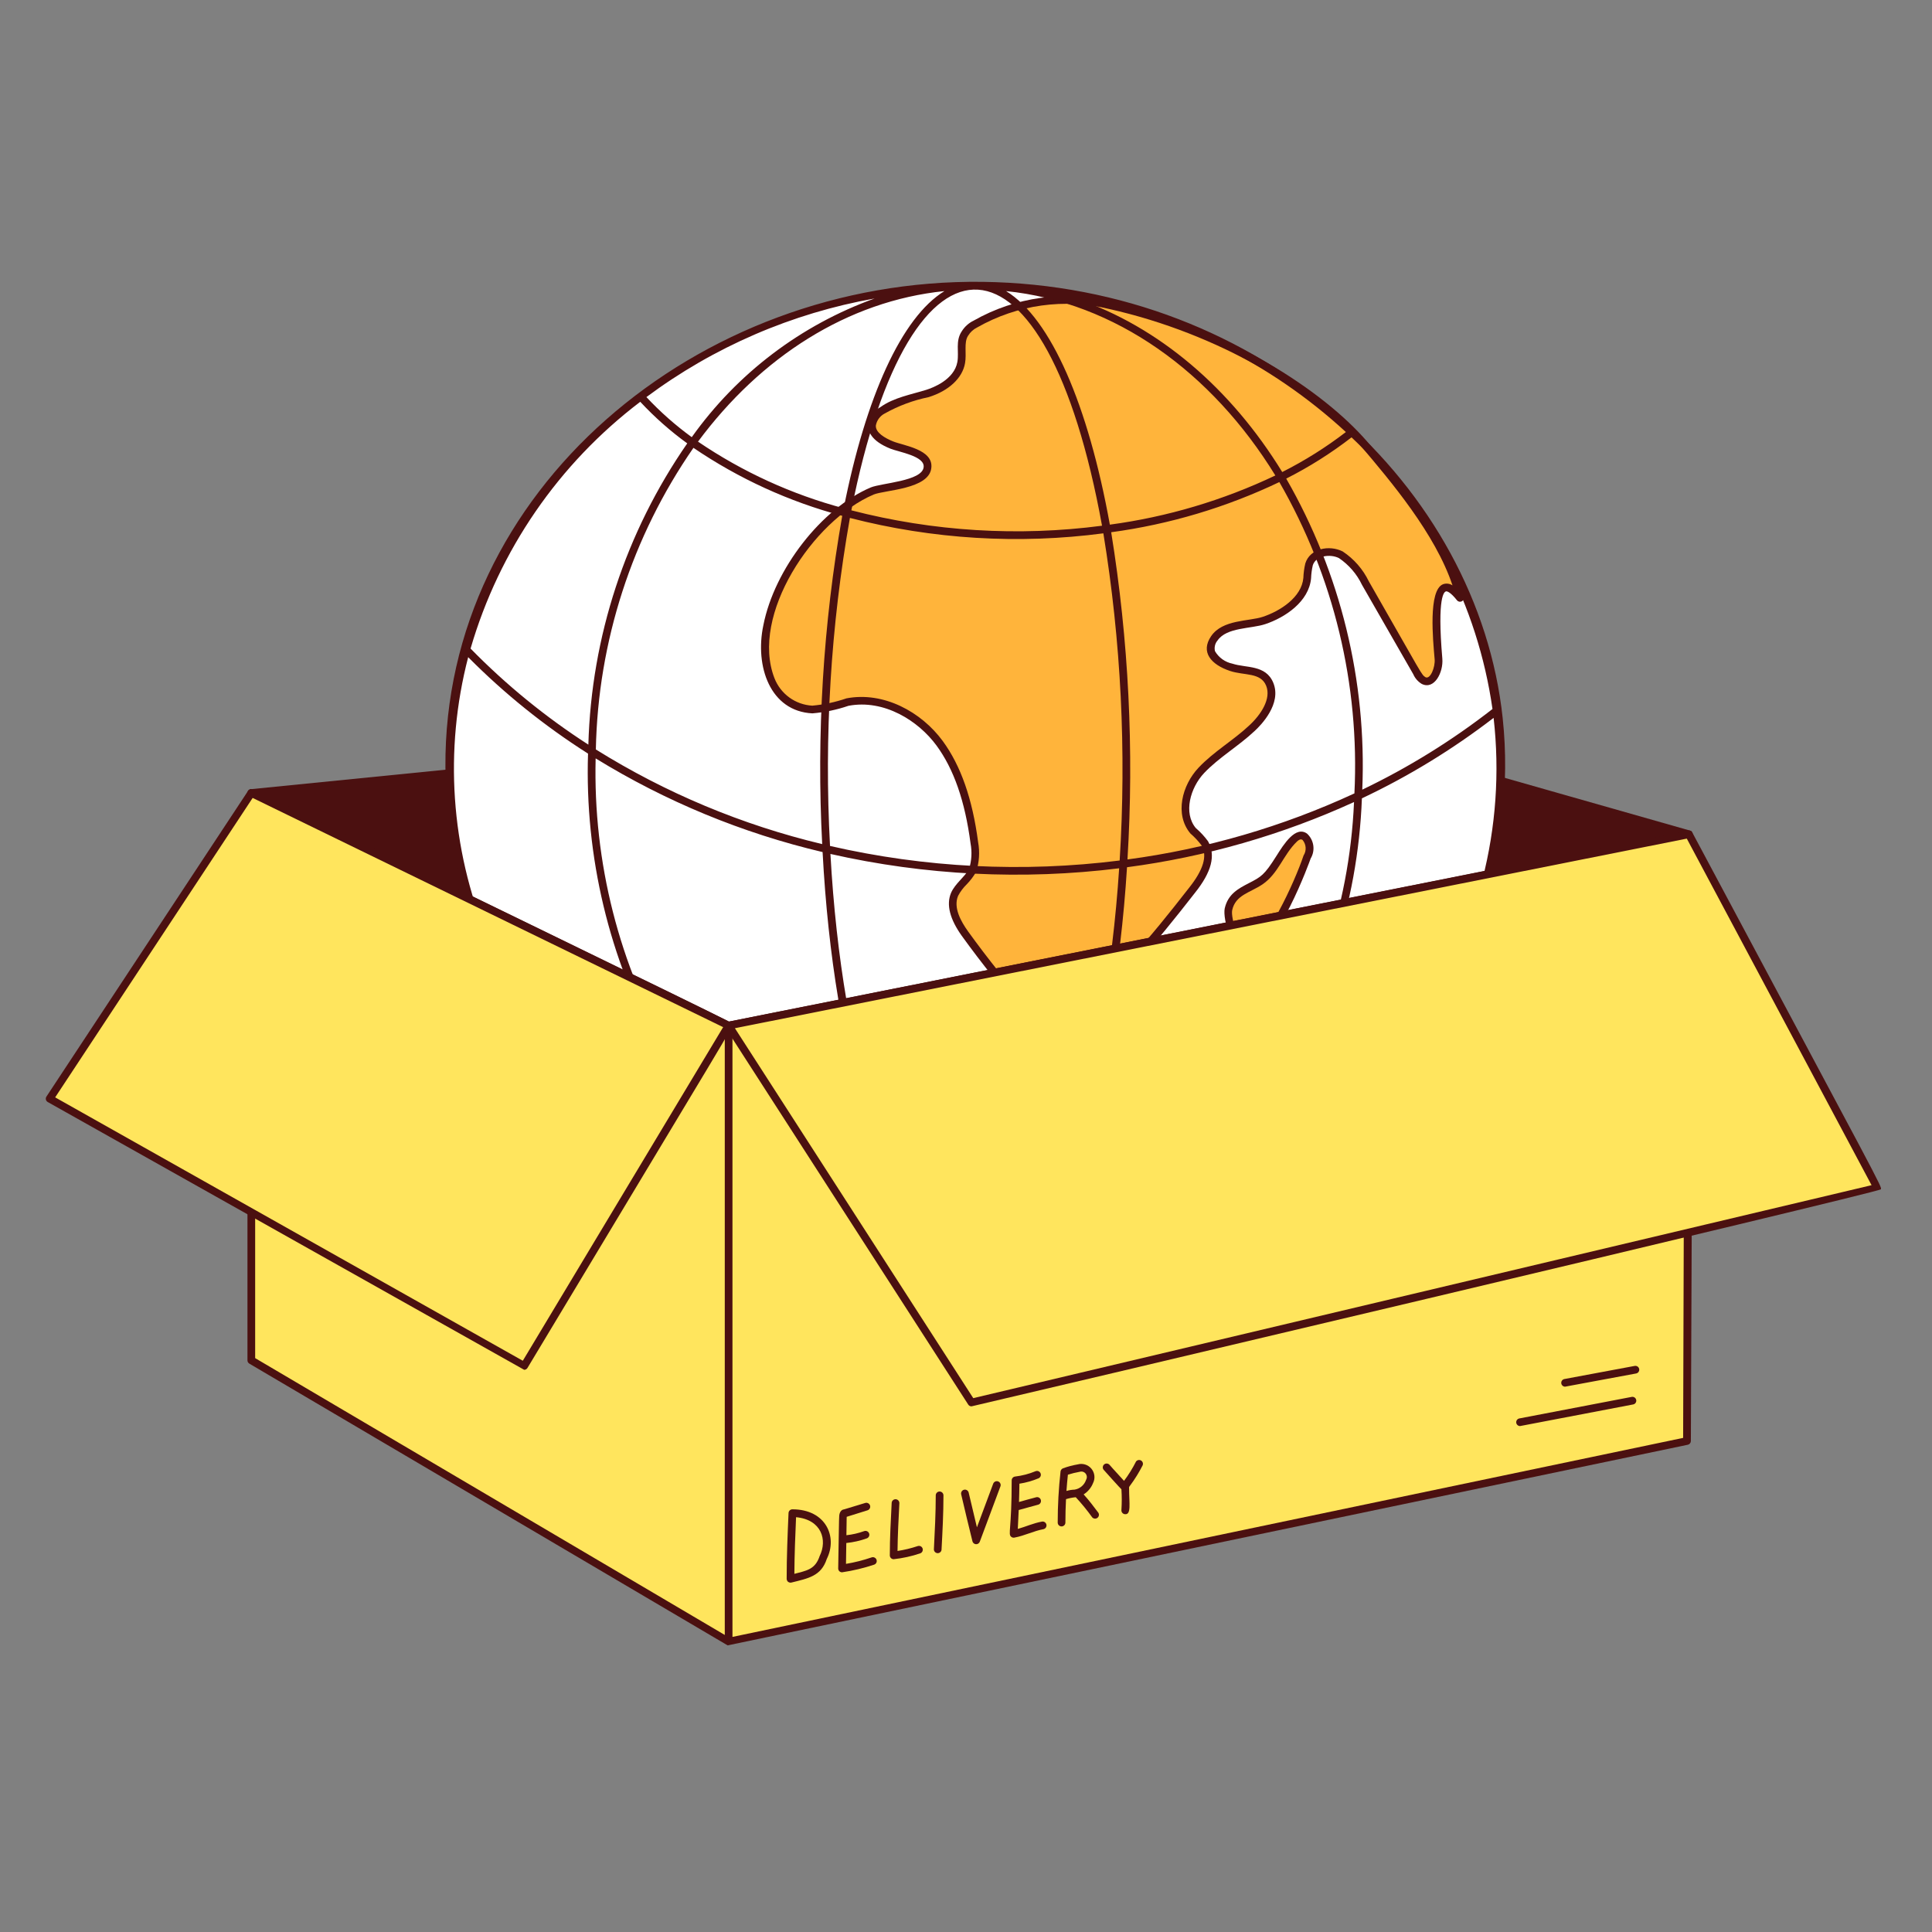 <svg width="154" height="154" viewBox="0 0 154 154" fill="none" xmlns="http://www.w3.org/2000/svg">
<rect x="0" y="0" width="154" height="154" fill="#808080" stroke="none"/>
<path d="M134.703 66.203L96.318 55.28L20.001 62.904C19.935 62.911 19.872 62.939 19.823 62.984C19.774 63.03 19.742 63.09 19.73 63.155C19.718 63.221 19.728 63.288 19.758 63.348C19.788 63.407 19.837 63.455 19.897 63.485C58.118 82.062 57.973 82.078 58.137 82.047L134.679 66.799C134.746 66.785 134.807 66.749 134.852 66.697C134.897 66.645 134.923 66.579 134.925 66.51C134.928 66.441 134.908 66.374 134.867 66.318C134.827 66.262 134.769 66.222 134.703 66.203Z" fill="#4B1010"/>
<path d="M77.736 99.76C100.854 99.76 119.595 82.525 119.595 61.266C119.595 40.006 100.854 22.771 77.736 22.771C54.619 22.771 35.878 40.006 35.878 61.266C35.878 82.525 54.619 99.76 77.736 99.76Z" fill="white"/>
<path d="M108.681 35.332C104.813 30.885 97.055 26.265 88.5 24.344C84.853 23.442 80.998 23.977 77.735 25.839C76.311 26.41 76.748 28.168 76.614 28.906C76.39 30.177 75.119 30.999 73.924 31.373C72.728 31.747 71.382 31.971 70.336 32.718C69.275 33.249 68.956 34.635 71.083 35.484C71.831 35.783 74.073 36.082 73.92 37.278C73.77 38.698 70.407 38.773 69.51 39.147C65.473 40.865 61.96 45.724 61.138 49.91C60.499 52.944 61.581 56.406 64.726 56.562C65.692 56.478 66.645 56.278 67.563 55.964C70.328 55.441 73.243 57.011 74.888 59.254C76.532 61.496 77.28 64.337 77.653 67.177C77.79 67.926 77.738 68.695 77.504 69.419C76.786 70.712 74.7 71.336 76.906 74.428C78.514 76.657 80.236 78.802 82.064 80.855C82.429 81.298 82.927 81.613 83.484 81.752C84.105 81.736 84.706 81.527 85.203 81.154C89.089 78.464 92.079 74.726 94.995 70.989C95.891 69.868 96.714 68.448 96.041 67.252C95.757 66.868 95.431 66.517 95.069 66.205C93.948 64.859 94.546 62.692 95.742 61.421C96.938 60.151 98.508 59.254 99.778 58.058C100.676 57.236 101.721 55.816 101.198 54.544C100.676 53.273 99.256 53.573 98.132 53.2C97.007 52.826 95.964 52.078 96.786 50.882C97.608 49.687 99.627 49.835 100.748 49.462C102.317 48.939 104.036 47.742 104.187 46.098C104.187 43.951 105.784 43.683 106.877 44.229C107.713 44.791 108.384 45.565 108.821 46.472C113.315 54.317 113.017 53.953 113.455 54.245C114.203 54.62 114.725 53.348 114.651 52.526C114.574 51.48 113.828 44.454 116.37 47.668C115.334 43.252 111.596 38.767 108.681 35.332Z" fill="#FFB43B"/>
<path d="M116.678 47.591C115.59 43.002 111.573 38.265 108.913 35.127C105.518 31.228 98.039 26.168 88.572 24.042C84.864 23.124 80.944 23.664 77.622 25.55C77.225 25.74 76.891 26.039 76.659 26.412C76.139 27.191 76.457 28.052 76.313 28.847C76.061 30.272 74.35 30.912 73.832 31.074C72.644 31.445 71.245 31.688 70.199 32.438C69.943 32.578 69.721 32.774 69.55 33.01C69.379 33.247 69.263 33.518 69.21 33.805C69.16 34.357 69.425 35.144 70.974 35.763C71.664 36.039 73.734 36.354 73.623 37.24C73.506 38.354 70.267 38.496 69.398 38.858C65.487 40.525 61.73 45.349 60.846 49.843C60.156 53.115 61.39 56.699 64.756 56.862C65.735 56.78 66.701 56.578 67.63 56.26C70.48 55.719 73.21 57.463 74.651 59.429C76.031 61.312 76.919 63.858 77.363 67.231C77.49 67.908 77.449 68.606 77.246 69.264C76.883 69.919 76.146 70.414 75.812 71.161C75.402 72.118 75.731 73.286 76.662 74.593C78.277 76.831 80.005 78.984 81.839 81.046C82.265 81.554 82.847 81.908 83.494 82.053C84.178 82.038 84.84 81.81 85.388 81.4C89.168 78.784 92.09 75.22 95.245 71.174C96.576 69.511 96.927 68.176 96.291 67.054C96.007 66.668 95.68 66.315 95.316 66.003C94.312 64.798 94.877 62.793 95.976 61.625C97.132 60.398 98.727 59.471 99.996 58.278C100.521 57.796 102.182 56.095 101.493 54.422C100.895 52.969 99.317 53.259 98.242 52.902C97.952 52.843 97.678 52.724 97.438 52.553C97.197 52.381 96.996 52.16 96.846 51.905C96.81 51.757 96.81 51.602 96.846 51.453C96.881 51.305 96.952 51.167 97.052 51.051C97.781 49.991 99.719 50.131 100.858 49.748C102.436 49.222 104.338 47.956 104.506 46.093C104.518 45.746 104.564 45.401 104.642 45.063C104.878 44.296 106.022 44.134 106.725 44.484C107.517 45.02 108.153 45.757 108.565 46.619L112.651 53.74C112.79 54.063 113.027 54.334 113.328 54.515C114.325 55.013 115.061 53.6 114.968 52.499C114.534 47.431 115.143 47.184 115.251 47.141C115.343 47.105 115.635 47.214 116.14 47.853C116.184 47.907 116.245 47.944 116.312 47.959C116.38 47.974 116.451 47.966 116.513 47.935C116.576 47.905 116.626 47.854 116.656 47.792C116.686 47.729 116.694 47.658 116.678 47.591ZM115.025 46.569C113.825 47.043 114.227 51.054 114.355 52.55C114.409 53.175 114.015 54.16 113.635 53.986C113.274 53.746 113.521 54.038 109.105 46.331C108.637 45.366 107.918 44.545 107.024 43.954C105.951 43.417 104.41 43.716 104.045 44.916C103.956 45.293 103.905 45.678 103.891 46.066C103.752 47.606 102.064 48.699 100.662 49.166C99.553 49.536 97.461 49.37 96.544 50.7C95.666 51.979 96.535 52.978 98.046 53.482C99.178 53.859 100.482 53.582 100.923 54.653C101.35 55.69 100.509 56.97 99.577 57.825C98.311 59.017 96.75 59.903 95.527 61.203C94.223 62.591 93.61 64.912 94.886 66.436C95.218 66.723 95.518 67.044 95.782 67.394C96.254 68.232 95.921 69.343 94.761 70.792C91.635 74.8 88.746 78.326 85.033 80.897C84.608 81.219 84.098 81.41 83.566 81.447C83.067 81.32 82.622 81.037 82.297 80.638C80.476 78.593 78.761 76.455 77.159 74.234C76.597 73.447 75.971 72.34 76.372 71.404C76.552 71.066 76.783 70.758 77.057 70.49C77.347 70.193 77.599 69.86 77.806 69.499C78.056 68.735 78.111 67.92 77.966 67.128C77.511 63.671 76.586 61.033 75.144 59.064C73.439 56.74 70.433 55.102 67.476 55.665C66.594 55.968 65.677 56.164 64.748 56.248C64.087 56.212 63.45 55.985 62.915 55.595C62.38 55.205 61.968 54.669 61.73 54.051C59.789 49.059 64.783 41.487 69.635 39.421C70.519 39.053 74.052 39.005 74.235 37.307C74.42 35.827 72.044 35.525 71.204 35.191C70.544 34.927 69.769 34.482 69.816 33.915C69.852 33.712 69.935 33.521 70.057 33.355C70.179 33.19 70.338 33.054 70.521 32.96C71.614 32.347 72.794 31.907 74.022 31.656C75.628 31.154 76.713 30.142 76.923 28.951C77.063 28.184 76.813 27.293 77.165 26.763C77.34 26.476 77.593 26.245 77.894 26.099C81.091 24.277 84.866 23.753 88.439 24.636C97.148 26.592 104.705 31.215 108.451 35.524C110.862 38.367 114.406 42.548 115.779 46.66C115.669 46.587 115.544 46.541 115.413 46.525C115.282 46.509 115.149 46.525 115.025 46.569Z" fill="#4B1010"/>
<path d="M78.312 22.466C55.54 22.178 35.355 39.14 35.504 61.153C35.637 80.942 52.19 100.067 77.736 100.067C104.423 100.067 122.044 78.541 119.78 57.247C117.823 38.839 100.598 22.749 78.312 22.466ZM112.708 81.868C108.896 84.038 104.873 85.816 100.702 87.177C105.513 80.241 108.239 72.073 108.557 63.637C112.277 61.881 115.796 59.73 119.056 57.221C120.046 65.938 117.786 74.713 112.708 81.868ZM47.479 60.451C53.071 63.891 59.178 66.413 65.569 67.919C66.01 76.276 67.273 83.647 69.096 89.215C63.695 88.181 58.449 86.458 53.486 84.09C49.349 76.912 47.271 68.733 47.479 60.451ZM107.961 63.242C102.23 65.897 96.131 67.672 89.871 68.507C90.402 59.792 89.967 51.044 88.573 42.425C93.222 41.796 97.744 40.447 101.977 38.426C106.312 45.952 108.389 54.567 107.961 63.242ZM66.161 67.431C65.688 58.684 66.219 49.911 67.746 41.285C74.339 42.985 81.198 43.402 87.949 42.512C89.357 51.129 89.793 59.877 89.248 68.591C81.544 69.561 73.729 69.168 66.161 67.431ZM89.208 69.212C88.666 77.511 87.291 84.823 85.39 90.177C80.178 90.546 74.94 90.267 69.797 89.347C67.956 83.827 66.657 76.414 66.193 68.068C73.741 69.778 81.528 70.165 89.208 69.212ZM88.467 41.82C86.743 32.279 83.767 25.389 80.194 23.203C88.906 24.091 96.589 29.655 101.658 37.9C97.491 39.882 93.04 41.205 88.467 41.82ZM87.842 41.905C81.165 42.78 74.382 42.363 67.862 40.679C72.605 16.64 83.396 17.406 87.843 41.905H87.842ZM67.252 40.515C63.11 39.409 59.184 37.613 55.639 35.203C60.642 28.455 67.557 23.99 75.282 23.203C71.869 25.288 69.004 31.652 67.252 40.515ZM67.135 41.117C65.614 49.751 65.078 58.529 65.537 67.284C59.154 65.76 53.062 63.212 47.495 59.739C47.668 51.134 50.374 42.772 55.275 35.697C58.895 38.158 62.905 39.991 67.135 41.117ZM69.321 89.882C70.948 94.6 72.99 97.926 75.278 99.326C66.71 98.453 59.139 93.058 54.069 85.04C58.933 87.279 64.056 88.906 69.321 89.885V89.882ZM70.024 90.008C75.02 90.873 80.101 91.141 85.16 90.806C80.734 102.618 74.342 102.312 70.024 90.01V90.008ZM85.838 90.757C90.322 90.408 94.758 89.593 99.072 88.322C94.141 94.513 87.532 98.578 80.194 99.326C82.338 98.017 84.267 95.013 85.838 90.759V90.757ZM86.069 90.123C87.967 84.719 89.311 77.443 89.835 69.128C96.091 68.305 102.19 66.553 107.93 63.931C107.562 72.418 104.707 80.61 99.721 87.487C95.279 88.86 90.701 89.744 86.067 90.126L86.069 90.123ZM118.969 56.513C115.75 59.024 112.269 61.18 108.587 62.944C108.955 54.272 106.853 45.674 102.525 38.15C104.361 37.221 106.105 36.12 107.732 34.862C113.823 40.598 117.784 48.233 118.967 56.515L118.969 56.513ZM107.28 34.438C105.693 35.658 103.994 36.725 102.207 37.626C98.13 30.979 92.38 26.032 85.756 23.792C93.801 25.21 101.27 28.905 107.28 34.438ZM55.141 34.847C53.837 33.9 52.626 32.829 51.525 31.652C56.896 27.654 63.124 24.963 69.716 23.792C63.844 25.905 58.758 29.763 55.14 34.847H55.141ZM51.035 32.028C52.174 33.251 53.428 34.361 54.781 35.342C49.877 42.411 47.138 50.756 46.898 59.356C43.492 57.162 40.343 54.593 37.509 51.698C39.789 43.859 44.532 36.963 51.034 32.028H51.035ZM37.319 52.383C40.207 55.294 43.411 57.872 46.872 60.07C46.608 68.282 48.555 76.415 52.509 83.617C47.621 81.181 43.033 78.186 38.835 74.692C35.927 67.616 35.395 59.787 37.319 52.383ZM39.362 75.913C43.582 79.313 48.179 82.218 53.062 84.57C57.149 91.386 62.981 96.462 69.716 98.74C55.969 96.26 44.63 87.528 39.362 75.913ZM85.756 98.742C91.496 96.682 96.486 92.947 100.082 88.021C104.156 86.75 108.098 85.085 111.849 83.049C105.417 91.356 96.108 96.954 85.756 98.742Z" fill="#4B1010"/>
<path d="M100.459 70.235C101.667 69.431 102.122 67.863 103.15 66.871C103.987 66.065 104.725 67.235 104.197 68.292C103.748 69.637 101.207 75.916 99.413 75.766C98.516 75.69 97.76 73.224 97.918 72.478C98.202 71.129 99.421 70.924 100.459 70.235Z" fill="#FFB43B"/>
<path d="M104.189 66.451C103.275 65.792 102.336 67.282 101.735 68.24C100.769 69.774 100.526 69.89 99.528 70.406C98.717 70.826 97.878 71.261 97.621 72.417C97.45 73.272 98.234 76.076 99.474 76.076C101.744 76.076 104.465 68.467 104.474 68.429C104.661 68.117 104.734 67.75 104.682 67.39C104.63 67.03 104.456 66.698 104.189 66.451ZM103.906 68.195C103.224 70.241 100.808 75.583 99.439 75.461C98.839 75.412 98.082 73.222 98.218 72.548C98.488 71.33 99.644 71.161 100.634 70.492C101.896 69.637 102.297 68.124 103.368 67.092C103.504 66.96 103.674 66.841 103.828 66.953C103.972 67.124 104.058 67.337 104.072 67.561C104.086 67.784 104.028 68.007 103.906 68.195Z" fill="#4B1010"/>
<path d="M134.469 114.859L58.078 130.855V81.746L134.618 66.498L134.469 114.859Z" fill="#FFE55D"/>
<path d="M58.078 81.746V130.855L20.031 108.432V63.209L58.078 81.746Z" fill="#FFE55D"/>
<path d="M134.814 66.261C134.634 66.113 134.781 66.153 58.12 81.425L20.166 62.935C20.119 62.912 20.068 62.901 20.015 62.904C19.963 62.907 19.913 62.923 19.869 62.95C19.825 62.978 19.788 63.016 19.763 63.062C19.738 63.108 19.724 63.159 19.725 63.211V108.433C19.725 108.486 19.739 108.539 19.766 108.585C19.793 108.631 19.832 108.67 19.878 108.697L57.999 131.153L134.535 115.161C134.603 115.147 134.665 115.109 134.71 115.054C134.754 115 134.779 114.932 134.779 114.861C134.977 66.266 134.993 66.408 134.814 66.261ZM20.339 63.702L57.772 81.94V130.322L20.339 108.256V63.702ZM134.163 114.614L58.385 130.478V81.998L134.308 66.872L134.163 114.614Z" fill="#4B1010"/>
<path d="M58.078 81.746L77.437 111.794L149.643 94.677L134.618 66.498L58.078 81.746Z" fill="#FFE55D"/>
<path d="M77.437 112.101C77.386 112.101 77.335 112.089 77.29 112.064C77.245 112.04 77.207 112.004 77.179 111.961L57.82 81.913C57.779 81.85 57.762 81.773 57.774 81.698C57.786 81.624 57.825 81.556 57.885 81.509C57.923 81.477 57.969 81.456 58.018 81.446L134.559 66.198C134.623 66.184 134.69 66.192 134.749 66.219C134.809 66.247 134.858 66.293 134.889 66.351C150.04 94.731 150.021 94.583 149.923 94.801C149.815 95.042 77.515 112.101 77.437 112.101ZM58.579 81.959L77.578 111.446L149.183 94.471L134.455 66.846L58.579 81.959Z" fill="#4B1010"/>
<path d="M20.031 63.209L3.96 87.577L41.783 108.879L58.078 81.746L20.031 63.209Z" fill="#FFE55D"/>
<path d="M41.782 109.187L3.808 87.844C3.771 87.824 3.738 87.796 3.713 87.762C3.687 87.729 3.669 87.69 3.659 87.649C3.649 87.608 3.648 87.566 3.655 87.524C3.662 87.483 3.678 87.443 3.702 87.408L19.773 63.04C19.814 62.978 19.876 62.933 19.948 62.913C20.02 62.894 20.096 62.901 20.163 62.933C58.4 81.535 58.31 81.453 58.372 81.659C58.433 81.865 58.448 81.736 42.046 109.037C42.019 109.083 41.981 109.121 41.934 109.147C41.888 109.174 41.836 109.187 41.782 109.187ZM4.398 87.471L41.673 108.466L57.642 81.874L20.139 63.603L4.398 87.471Z" fill="#4B1010"/>
<path d="M62.705 125.847C62.705 124.044 62.781 122.294 62.854 120.602C62.858 120.523 62.891 120.448 62.948 120.394C63.006 120.339 63.082 120.308 63.161 120.308C65.836 120.308 66.781 122.506 65.902 124.266C65.453 125.636 64.425 125.81 63.086 126.145C63.041 126.156 62.993 126.157 62.948 126.147C62.879 126.133 62.816 126.096 62.772 126.041C62.728 125.986 62.704 125.918 62.705 125.847ZM63.454 120.936C63.39 122.401 63.329 123.908 63.319 125.451C64.316 125.188 64.98 125.103 65.336 124.031C65.963 122.768 65.502 121.131 63.454 120.936Z" fill="#4B1010"/>
<path d="M71.234 124.285C71.152 124.285 71.074 124.252 71.017 124.195C70.959 124.137 70.927 124.059 70.927 123.978C70.927 122.626 71.003 121.18 71.076 119.781C71.084 119.703 71.121 119.631 71.181 119.58C71.24 119.528 71.317 119.501 71.395 119.505C71.474 119.508 71.548 119.541 71.603 119.598C71.657 119.654 71.689 119.729 71.69 119.808C71.623 121.078 71.553 122.393 71.542 123.628C72.089 123.544 72.627 123.414 73.152 123.238C73.21 123.218 73.272 123.215 73.331 123.231C73.39 123.246 73.443 123.279 73.483 123.326C73.523 123.372 73.548 123.429 73.555 123.49C73.562 123.55 73.551 123.612 73.523 123.666C73.487 123.739 73.423 123.794 73.346 123.82C72.661 124.051 71.952 124.207 71.234 124.285Z" fill="#4B1010"/>
<path d="M74.44 123.515C74.513 122.067 74.589 120.614 74.589 119.195C74.589 119.155 74.597 119.115 74.612 119.078C74.628 119.041 74.65 119.007 74.679 118.978C74.707 118.95 74.741 118.927 74.778 118.912C74.816 118.896 74.856 118.888 74.896 118.888C74.936 118.888 74.976 118.896 75.013 118.912C75.05 118.927 75.084 118.95 75.113 118.978C75.141 119.007 75.164 119.041 75.179 119.078C75.195 119.115 75.203 119.155 75.203 119.195C75.203 120.644 75.126 122.086 75.049 123.546C75.037 123.62 74.998 123.687 74.939 123.734C74.88 123.782 74.806 123.806 74.731 123.803C74.656 123.799 74.584 123.767 74.531 123.714C74.477 123.661 74.445 123.59 74.44 123.515Z" fill="#4B1010"/>
<path d="M69.484 124.138C68.817 124.367 68.13 124.54 67.434 124.656L67.459 122.993C68.019 122.937 68.569 122.812 69.099 122.621C69.174 122.592 69.235 122.534 69.269 122.46C69.302 122.386 69.304 122.302 69.276 122.227C69.248 122.151 69.19 122.089 69.117 122.056C69.043 122.022 68.959 122.019 68.883 122.046C68.426 122.211 67.951 122.321 67.467 122.373L67.489 120.906C67.495 120.9 69.156 120.385 69.156 120.385C69.231 120.36 69.295 120.306 69.332 120.235C69.368 120.164 69.376 120.081 69.352 120.005C69.328 119.928 69.276 119.864 69.206 119.826C69.136 119.787 69.054 119.777 68.977 119.798L67.29 120.31C67.019 120.336 66.907 120.597 66.894 120.847C66.87 121.206 66.868 122.16 66.813 125.017C66.812 125.058 66.819 125.098 66.834 125.136C66.849 125.174 66.872 125.209 66.9 125.238C66.929 125.267 66.963 125.29 67.001 125.305C67.039 125.321 67.079 125.329 67.12 125.329C67.993 125.2 68.853 124.995 69.691 124.715C69.746 124.694 69.794 124.657 69.829 124.608C69.864 124.56 69.883 124.502 69.886 124.443C69.888 124.383 69.873 124.324 69.843 124.273C69.812 124.222 69.767 124.181 69.714 124.155C69.642 124.12 69.56 124.114 69.484 124.138Z" fill="#4B1010"/>
<path d="M77.514 122.857C77.206 121.612 76.907 120.365 76.616 119.115C76.607 119.076 76.605 119.035 76.612 118.996C76.618 118.956 76.633 118.918 76.654 118.884C76.675 118.849 76.703 118.82 76.736 118.796C76.768 118.773 76.805 118.756 76.844 118.747C76.884 118.737 76.924 118.736 76.964 118.742C77.004 118.749 77.042 118.763 77.076 118.784C77.111 118.806 77.14 118.833 77.164 118.866C77.187 118.899 77.204 118.936 77.213 118.975C77.433 119.907 77.652 120.841 77.871 121.744L79.168 118.265C79.197 118.189 79.255 118.127 79.329 118.093C79.403 118.059 79.487 118.056 79.563 118.085C79.64 118.113 79.701 118.171 79.735 118.245C79.769 118.319 79.772 118.403 79.744 118.48L78.099 122.889C78.076 122.951 78.034 123.003 77.979 123.039C77.925 123.075 77.86 123.093 77.794 123.089C77.729 123.086 77.666 123.061 77.616 123.019C77.565 122.977 77.53 122.921 77.514 122.857Z" fill="#4B1010"/>
<path d="M83.063 121.285C82.351 121.414 81.759 121.696 81.129 121.87C81.154 121.397 81.18 120.887 81.201 120.364C81.753 120.222 82.185 120.081 82.744 119.941C82.783 119.932 82.82 119.914 82.852 119.89C82.885 119.866 82.912 119.836 82.933 119.802C82.954 119.767 82.967 119.729 82.973 119.689C82.979 119.649 82.977 119.609 82.967 119.569C82.958 119.53 82.941 119.493 82.917 119.461C82.893 119.428 82.863 119.4 82.828 119.38C82.793 119.359 82.755 119.345 82.715 119.339C82.675 119.333 82.634 119.336 82.595 119.346C82.068 119.477 81.694 119.598 81.225 119.723C81.241 119.231 81.253 118.738 81.256 118.266C81.783 118.185 82.297 118.039 82.789 117.833C82.861 117.799 82.917 117.738 82.946 117.664C82.974 117.59 82.973 117.507 82.942 117.434C82.911 117.36 82.852 117.302 82.778 117.271C82.705 117.24 82.622 117.24 82.548 117.269C82.024 117.486 81.474 117.629 80.911 117.696C80.837 117.705 80.768 117.741 80.719 117.798C80.669 117.854 80.642 117.927 80.642 118.002C80.642 121.927 80.335 122.262 80.596 122.492C80.631 122.523 80.672 122.546 80.717 122.559C80.762 122.571 80.809 122.573 80.855 122.564C81.681 122.411 82.406 122.028 83.172 121.891C83.25 121.875 83.319 121.828 83.364 121.762C83.409 121.695 83.426 121.614 83.412 121.535C83.397 121.456 83.353 121.386 83.288 121.339C83.223 121.292 83.142 121.273 83.063 121.285Z" fill="#4B1010"/>
<path d="M87.547 120.577C87.178 120.086 86.799 119.58 86.377 119.12C86.717 118.904 86.981 118.587 87.129 118.212C87.22 118.03 87.256 117.825 87.232 117.622C87.209 117.42 87.127 117.229 86.997 117.072C86.867 116.915 86.695 116.799 86.501 116.738C86.306 116.677 86.098 116.673 85.902 116.728C85.501 116.796 85.108 116.901 84.727 117.043C84.675 117.063 84.63 117.098 84.597 117.142C84.563 117.186 84.542 117.238 84.536 117.293C84.386 118.645 84.31 120.004 84.31 121.364C84.31 121.445 84.342 121.523 84.399 121.581C84.457 121.638 84.535 121.671 84.616 121.671C84.698 121.671 84.776 121.638 84.833 121.581C84.891 121.523 84.923 121.445 84.923 121.364C84.923 120.745 84.94 120.121 84.972 119.498C85.225 119.42 85.486 119.368 85.749 119.344C86.219 119.851 86.656 120.386 87.06 120.947C87.111 121.005 87.183 121.041 87.26 121.049C87.337 121.057 87.414 121.035 87.475 120.988C87.537 120.941 87.579 120.873 87.592 120.796C87.605 120.72 87.589 120.642 87.547 120.577ZM85.007 118.845C85.037 118.411 85.076 117.979 85.122 117.548C85.428 117.451 85.74 117.375 86.055 117.318C86.118 117.297 86.185 117.291 86.251 117.299C86.317 117.308 86.38 117.331 86.436 117.368C86.491 117.404 86.537 117.453 86.571 117.51C86.605 117.567 86.626 117.631 86.631 117.698C86.638 117.786 86.618 117.875 86.573 117.952C86.507 118.154 86.388 118.335 86.226 118.473C86.065 118.612 85.869 118.704 85.659 118.738C85.438 118.746 85.218 118.782 85.006 118.845H85.007Z" fill="#4B1010"/>
<path d="M90.551 116.501C90.279 117.041 89.96 117.556 89.597 118.04C89.205 117.596 88.822 117.206 88.434 116.753C88.393 116.71 88.341 116.68 88.284 116.666C88.227 116.651 88.167 116.654 88.111 116.673C88.055 116.692 88.006 116.726 87.969 116.772C87.933 116.818 87.91 116.874 87.904 116.933C87.896 117.011 87.919 117.09 87.968 117.152C88.014 117.206 89.328 118.674 89.389 118.711C89.425 119.259 89.425 119.809 89.389 120.357C89.38 120.438 89.403 120.519 89.454 120.582C89.505 120.646 89.579 120.687 89.66 120.696C90.196 120.765 90 119.804 90 118.672C90 118.491 89.98 118.562 90.077 118.419C90.456 117.911 90.791 117.371 91.079 116.805C91.109 116.736 91.113 116.658 91.089 116.586C91.066 116.515 91.016 116.454 90.951 116.416C90.886 116.379 90.809 116.367 90.735 116.382C90.661 116.398 90.595 116.44 90.551 116.501Z" fill="#4B1010"/>
<path d="M121.163 113.672C121.087 113.671 121.013 113.643 120.957 113.591C120.901 113.54 120.865 113.469 120.858 113.393C120.851 113.317 120.873 113.241 120.919 113.18C120.965 113.119 121.032 113.078 121.107 113.064L130.077 111.344C130.156 111.333 130.235 111.352 130.299 111.398C130.364 111.444 130.408 111.513 130.423 111.59C130.438 111.668 130.422 111.748 130.379 111.815C130.336 111.881 130.269 111.928 130.192 111.946L121.163 113.672Z" fill="#4B1010"/>
<path d="M124.752 110.532C124.676 110.531 124.603 110.502 124.547 110.451C124.491 110.399 124.455 110.329 124.448 110.253C124.441 110.177 124.463 110.102 124.509 110.041C124.555 109.98 124.622 109.938 124.696 109.924L130.302 108.877C130.362 108.866 130.424 108.872 130.48 108.896C130.536 108.92 130.583 108.96 130.616 109.011C130.65 109.062 130.667 109.121 130.666 109.182C130.665 109.243 130.646 109.302 130.612 109.352C130.566 109.419 130.495 109.465 130.415 109.48L124.752 110.532Z" fill="#4B1010"/>
</svg>

